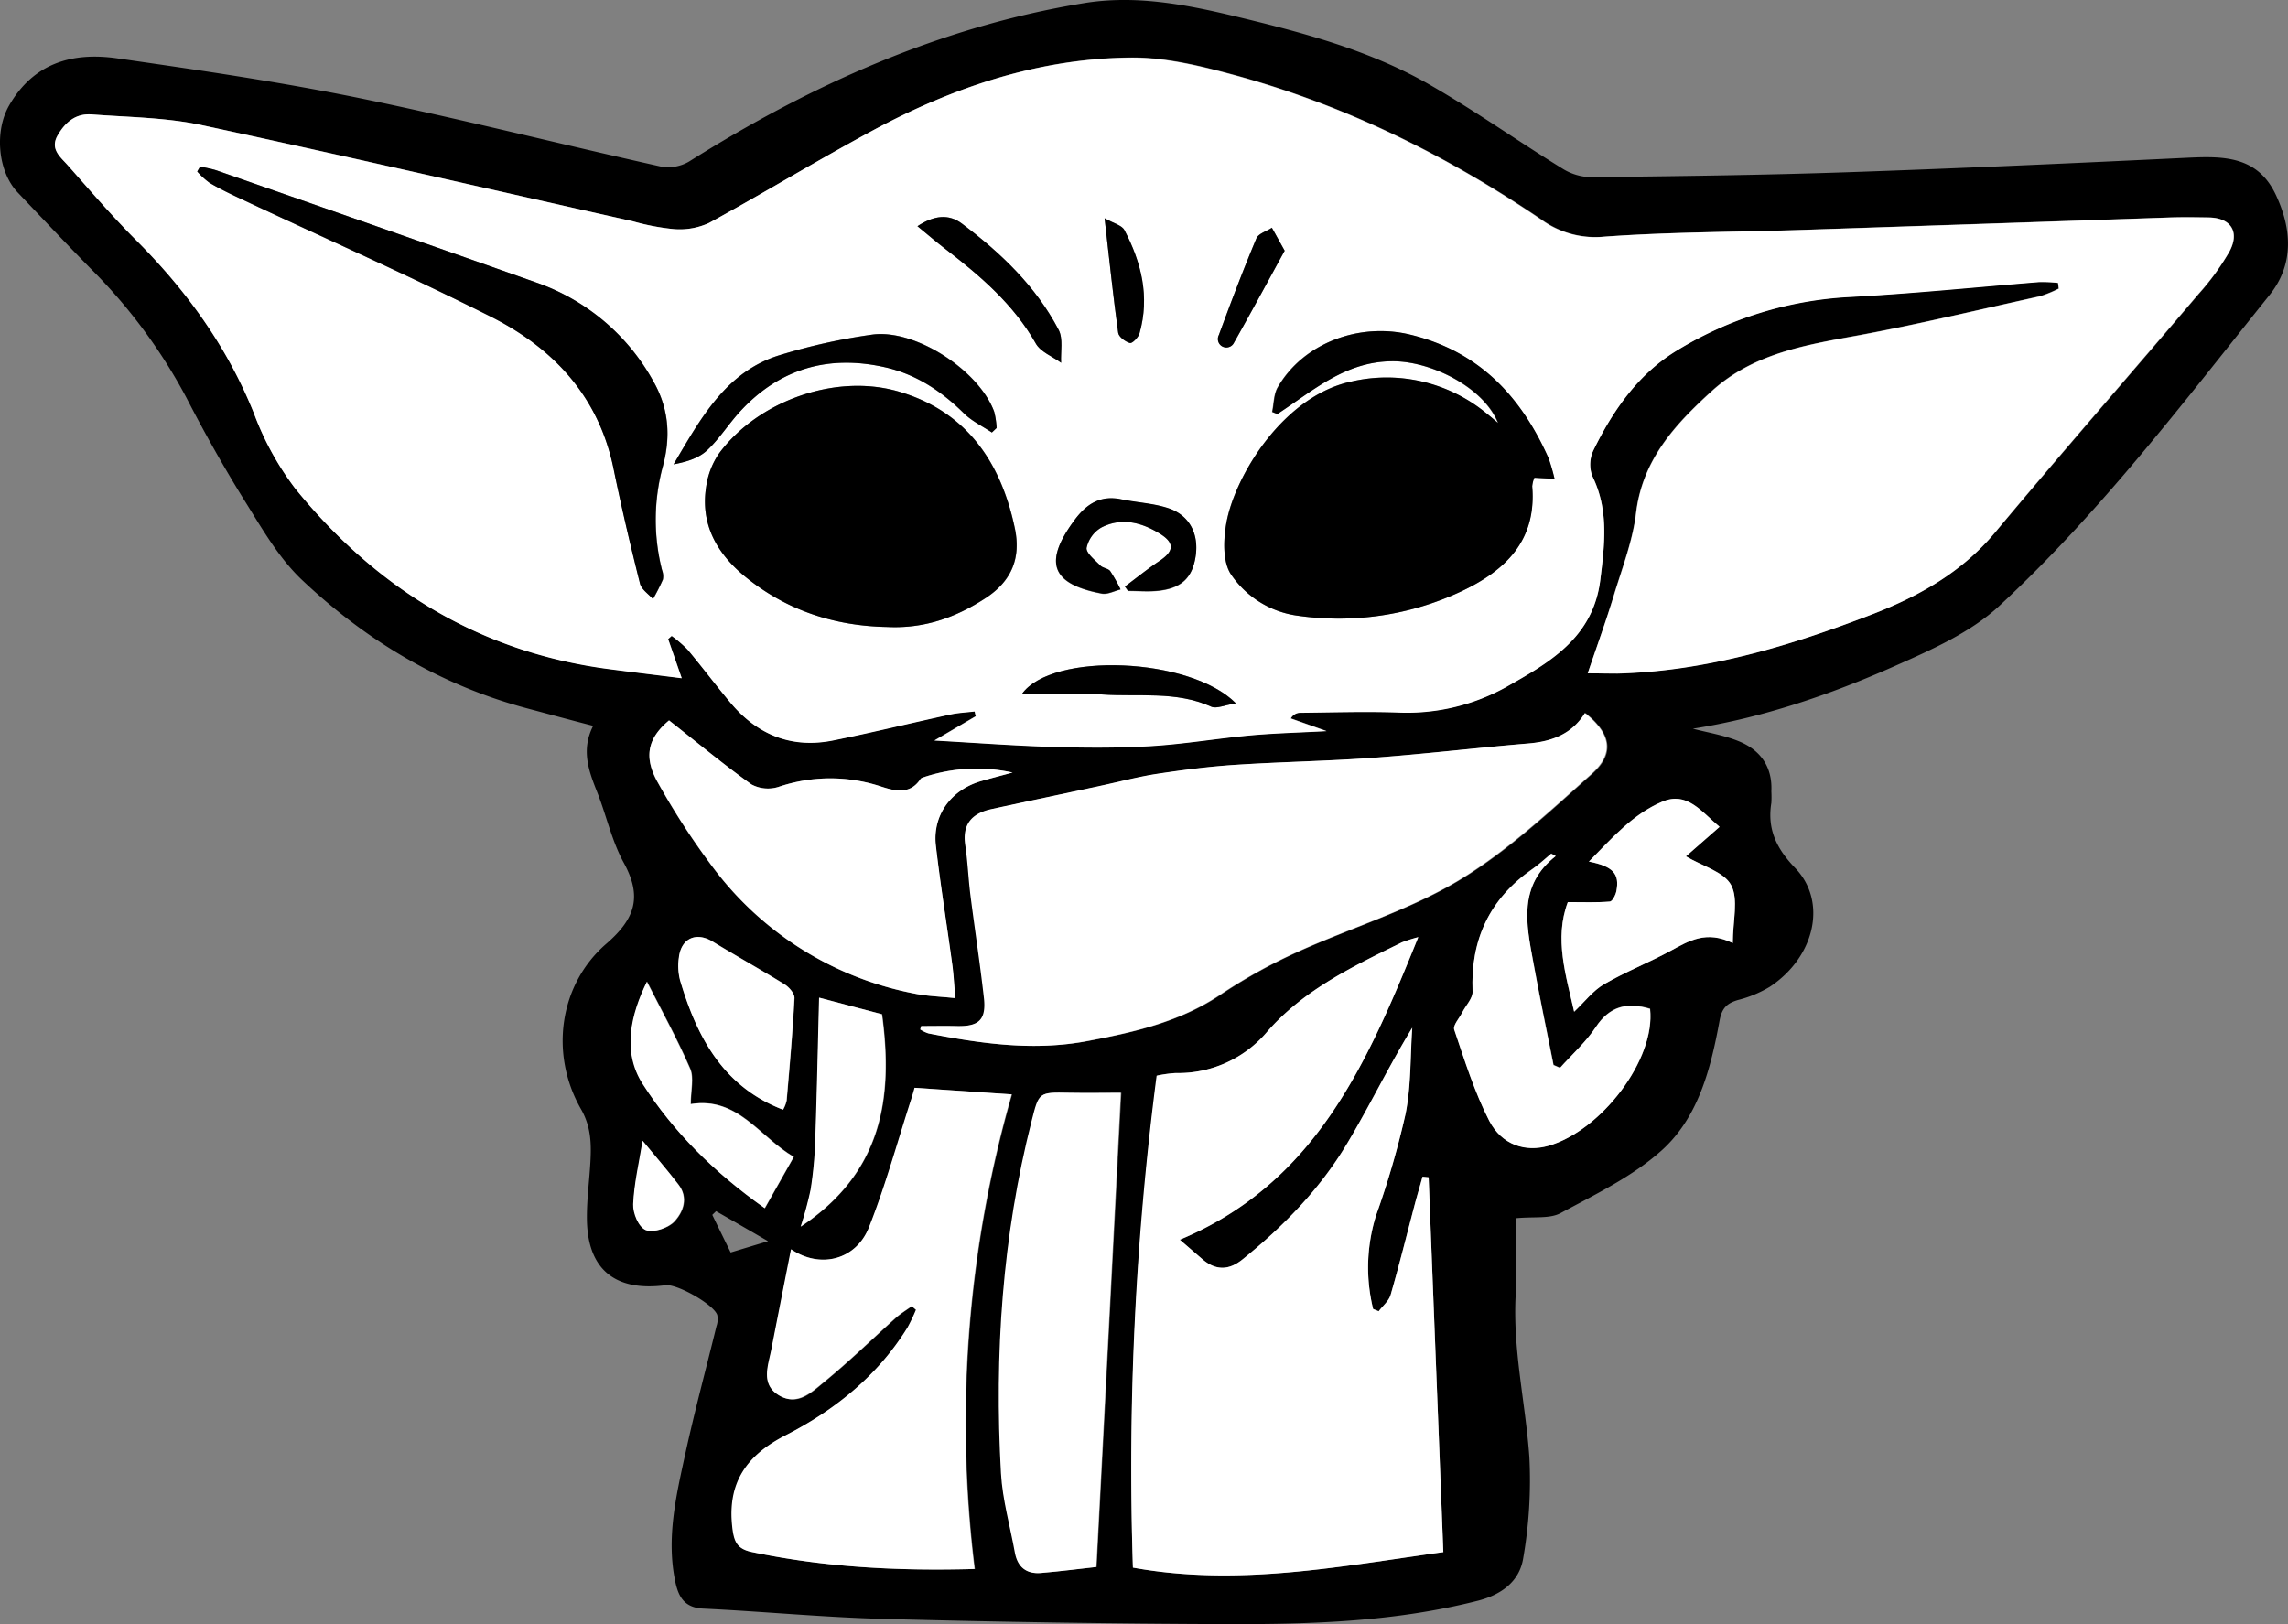 <svg xmlns="http://www.w3.org/2000/svg" viewBox="0 0 442.28 314.04"><rect x="0" y="0" width="442.28" height="314.04" fill="#808080" stroke="none"/><defs><style>.cls-1{fill:#fff;}</style></defs><title>Asset 1</title><g id="Layer_2" data-name="Layer 2"><g id="Layer_1-2" data-name="Layer 1"><path d="M293,235.56c0,4.92.24,9.78,0,14.6-.63,10.68,1.88,21,2.63,31.56a87.67,87.67,0,0,1-1.19,19.59c-.7,4.41-4.11,7-8.7,8.19-16,4.08-32.25,4.59-48.56,4.54q-33.06-.12-66.13-1c-11.71-.3-23.39-1.44-35.09-2-3.53-.16-4.74-2.12-5.38-5-1.85-8.54.12-16.82,1.92-25.06s4-16.37,6-24.56a4.09,4.09,0,0,0,.15-2.15c-.69-2.06-7.79-6.05-10-5.76-10,1.29-15.26-3.26-15.2-13.28,0-3.47.47-6.94.67-10.42s.18-6.88-1.81-10.35c-6.08-10.6-4.27-24.07,4.92-32,5.61-4.86,6.92-9.12,3.34-15.65-2.3-4.19-3.33-9.07-5.11-13.58-1.62-4.1-3.2-8.14-.8-12.88C110,139.16,106,138.06,102,137c-16.73-4.45-31.19-13.1-43.63-24.87-4.51-4.27-7.76-10-11.11-15.36-4-6.44-7.73-13.09-11.21-19.84A104.27,104.27,0,0,0,17.4,51.81c-4.72-4.82-9.34-9.72-14-14.62C-.45,33.11-1.08,25.35,1.76,20.4,6.49,12.17,14,10.05,22.58,11.27,38.31,13.53,54.07,15.82,69.63,19c19.46,4,38.71,8.88,58.1,13.2a8,8,0,0,0,5.45-.95C156.77,16.4,181.79,5.16,209.47.62,219.25-1,228.88.8,238.31,3.05c13,3.11,26.1,6.5,37.84,13.21,8.85,5.06,17.21,11,25.89,16.35a10.8,10.8,0,0,0,5.48,1.65c16.47-.19,32.94-.39,49.4-.95,21.93-.75,43.86-1.75,65.77-2.8,7-.33,13.66-.43,17.23,7.15,3.15,6.68,3.51,13.51-1.21,19.39-16.62,20.73-32.7,42-52.25,60.12-5.57,5.16-13.12,8.48-20.22,11.63-12.58,5.59-25.64,10-39,12.1,2.78.74,6,1.24,8.93,2.45,4.13,1.7,6.47,4.93,6.24,9.65a20.9,20.9,0,0,1,0,2.24c-.83,5.08,1,8.86,4.59,12.58,6.29,6.51,3.84,17.24-4.91,23a22.68,22.68,0,0,1-6.13,2.54c-2.13.63-3.11,1.54-3.56,4-1.7,9.24-4.08,18.68-11.19,25.08-5.62,5.05-12.78,8.48-19.53,12.12C299.59,235.7,296.61,235.21,293,235.56Zm14-105.36c2.34,0,4.07.05,5.8,0,17.18-.47,33.34-5.35,49.21-11.47,9-3.5,17.27-8.11,23.68-15.78,13-15.52,26.3-30.75,39.4-46.16a48.3,48.3,0,0,0,5.89-8.16c2.06-3.84.25-6.53-4-6.59-2.49,0-5-.06-7.48,0q-35.68,1.2-71.35,2.41c-12.7.42-25.44.38-38.11,1.31a17.75,17.75,0,0,1-12.08-3.35c-18.39-12.45-38.11-22.19-59.6-28-6.32-1.71-12.94-3.33-19.41-3.3-17.91.08-34.55,5.68-50.19,14.1C158,31,147.7,37.29,137.1,43.1a13.54,13.54,0,0,1-6.76,1.21,45.11,45.11,0,0,1-8-1.52c-27.8-6.23-55.55-12.65-83.4-18.61C32,22.71,24.81,22.67,17.75,22.13c-3.05-.23-5.17,1.48-6.63,4.06s.62,4.21,2,5.81c4.3,4.86,8.54,9.8,13.13,14.39C36,56.11,43.9,67,49.07,79.83a56.51,56.51,0,0,0,8.07,14.68c15.72,19.32,35.67,31.62,60.7,34.84,4.36.57,8.73,1.1,13.94,1.75-1.09-3.15-1.86-5.36-2.63-7.57l.69-.61a23.78,23.78,0,0,1,3.08,2.64c2.8,3.35,5.43,6.85,8.22,10.2,5.22,6.28,11.86,9,19.94,7.37,7.55-1.53,15-3.37,22.57-5,1.55-.34,3.16-.41,4.75-.6l.22.93-8,4.69c7.73.43,15.27,1,22.83,1.23,6.31.19,12.66.24,19-.15s12.79-1.48,19.2-2.07c4.58-.42,9.19-.53,14.78-.83l-6.92-2.45a2.11,2.11,0,0,1,1.78-1.1c6.24-.06,12.48-.26,18.71-.06a39.49,39.49,0,0,0,20.9-4.78c8.36-4.73,17-9.5,18.44-20.82.85-6.88,1.69-13.54-1.54-20.1a6.42,6.42,0,0,1,.22-5c3.84-7.83,8.79-14.93,16.43-19.47a71,71,0,0,1,32.83-10.15c12.29-.66,24.55-1.93,36.83-2.9a28.55,28.55,0,0,1,3.69.16l.14,1.11a22.74,22.74,0,0,1-3.6,1.48c-11.63,2.58-23.24,5.37-35,7.54-10.23,1.89-20.43,3.47-28.52,10.85-7.09,6.46-13.35,13.24-14.59,23.54-.64,5.34-2.65,10.54-4.24,15.75C310.51,119.93,308.74,124.81,306.91,130.2Zm-32.75,51a32.16,32.16,0,0,0-3.12,1c-9.41,4.62-18.9,9.1-26,17.22a22.56,22.56,0,0,1-17.81,8.05,24.2,24.2,0,0,0-3.63.51A586.74,586.74,0,0,0,219,303.11c20.4,3.68,40-.23,60-3-.95-24.37-1.9-48.42-2.84-72.47l-1.18-.12c-.49,1.74-1,3.47-1.46,5.21-1.55,5.87-3,11.76-4.69,17.59-.34,1.2-1.52,2.15-2.32,3.22l-1.08-.44A33.71,33.71,0,0,1,266,235a166.7,166.7,0,0,0,5.67-19.57c1.09-5.44.91-11.12,1.3-16.69-4.55,7.51-8.25,15.14-12.58,22.38-5.22,8.75-12.28,16-20.21,22.4-2.64,2.14-5.17,2.19-7.75,0l-4.39-3.79C254.26,228.78,264.26,205.71,274.16,181.2Zm-96.11,17.2-.12.67a6.67,6.67,0,0,0,1.57.76c10.2,2,20.45,3.42,30.79,1.46,8.94-1.69,17.76-3.69,25.56-8.91a103.72,103.72,0,0,1,14.64-8.16c10.41-4.75,21.62-8.08,31.37-13.9,9.37-5.59,17.56-13.29,25.78-20.62,4.53-4,3.74-7.83-1.22-11.82-2.54,4.06-6.44,5.51-11,5.89-9.92.83-19.81,2-29.74,2.75-8.94.66-17.92.79-26.87,1.38-5,.33-10.05,1-15.05,1.73-3.68.56-7.3,1.53-10.95,2.31-7.06,1.51-14.12,3-21.17,4.53-3.69.8-5.62,2.87-5,6.93.48,3.19.6,6.44,1,9.66.83,6.54,1.84,13.07,2.58,19.62.52,4.55-.9,5.87-5.43,5.73C182.5,198.35,180.27,198.4,178.05,198.4Zm10.33,105a230.56,230.56,0,0,1,7.17-91.77l-18.77-1.28c0,.08-.31,1.16-.65,2.22-2.67,8.26-5,16.68-8.15,24.73-2.52,6.39-9.49,8.08-15.08,4.28-1.29,6.55-2.56,13-3.82,19.45-.62,3.12-2.15,6.6,1.47,8.78s6.3-.59,8.68-2.54c4.82-3.93,9.29-8.31,13.93-12.47.94-.83,2-1.49,3.06-2.23l.83.71a33.94,33.94,0,0,1-1.61,3.39c-5.74,9.31-14,15.94-23.51,20.84-7.47,3.83-11.34,9.05-10.38,17.8.32,2.9,1,4.21,3.74,4.8C159.26,303,173.37,303.8,188.38,303.38Zm23.53-.41c1.64-31.36,3.22-61.82,4.77-91.69-3.14,0-6.59.06-10,0-5.86-.11-5.82-.13-7.21,5.35-5.7,22.41-7.24,45.2-5.95,68.2.29,5.16,1.77,10.26,2.69,15.38.51,2.81,2.24,4.15,5,3.92C205,303.81,208.8,303.31,211.91,303ZM129.33,139.3c-4,3.35-5.07,7-2.1,12.17a143.18,143.18,0,0,0,10.59,16.28,63.63,63.63,0,0,0,39.09,24.4c2.36.48,4.82.54,7.73.85-.24-2.61-.33-4.58-.6-6.52-1-7.64-2.27-15.27-3.16-22.93-.7-5.93,2.94-10.86,8.82-12.54,2-.58,4-1.09,6-1.63a32.15,32.15,0,0,0-17.45,1,.74.74,0,0,0-.31.21c-2,3.09-4.91,2.39-7.64,1.5a31.19,31.19,0,0,0-19.82.06,6.75,6.75,0,0,1-5.24-.47C139.85,147.81,134.72,143.53,129.33,139.3Zm171.4,26.23-.85-.51c-1.22,1-2.37,2.14-3.68,3-8.23,5.74-11.93,13.61-11.52,23.63.05,1.33-1.33,2.71-2,4.08-.57,1.11-1.83,2.48-1.55,3.31,2,6,3.91,12.06,6.77,17.63,2.41,4.69,7,6.1,11.44,4.84,10.16-2.89,20.75-16.67,19.64-26.49-4.34-1.31-7.78-.57-10.5,3.56-1.9,2.88-4.58,5.26-6.9,7.86l-1.26-.55c-1.32-6.66-2.72-13.31-3.93-20C295,178.65,293.45,171.23,300.73,165.53Zm31.67-5.65c-3.65-3.09-6.33-6.87-11.08-4.87-5.69,2.4-9.69,7-14.19,11.58,4.7.93,6,2.38,5.31,5.74-.15.75-.79,2-1.28,2-2.57.21-5.16.1-8.1.1-2.66,7.08-.36,14.14,1.22,21.2,2-1.92,3.65-4.08,5.79-5.32,4.15-2.41,8.66-4.18,12.88-6.47,3.52-1.91,6.89-4,12-1.48,0-4.33,1.14-8.48-.33-11.23-1.37-2.57-5.52-3.64-8.73-5.55Zm-181,54.69a6.08,6.08,0,0,0,.69-1.79c.57-6.58,1.16-13.17,1.51-19.77,0-.88-1-2.14-1.92-2.69-4.55-2.82-9.24-5.42-13.81-8.21-3.18-2-6.15-.7-6.6,3a11.27,11.27,0,0,0,.23,4.45C134.73,200.54,139.79,210.12,151.36,214.57Zm7-21.66c-.25,9.74-.44,18.9-.76,28.05a76.66,76.66,0,0,1-.88,9.08,71,71,0,0,1-1.92,7.14c15.59-10.35,17.93-24.66,15.7-41.06Zm-10.51,40.7,5.6-9.93c-6.69-3.9-10.8-11.69-19.92-10.21,0-2.65.66-5.08-.12-6.87-2.49-5.73-5.52-11.22-8.34-16.8-3,6.2-4.87,13.44-.81,19.78C130.14,218.79,137.93,226.62,147.82,233.61Zm-23.61-13c-.69,4.28-1.65,8.27-1.82,12.28-.07,1.72,1.14,4.49,2.46,5s4.26-.38,5.45-1.64c1.73-1.83,2.8-4.58.85-7.14C129.07,226.33,126.8,223.73,124.21,220.57ZM148.47,240c-3.76-2.18-6.9-4-10.05-5.8l-.73.71c1.19,2.46,2.39,4.91,3.55,7.27Z"/><path class="cls-1" d="M306.91,130.2c1.83-5.39,3.6-10.27,5.12-15.22,1.59-5.21,3.6-10.41,4.24-15.75,1.24-10.3,7.5-17.08,14.59-23.54,8.09-7.38,18.29-9,28.52-10.85,11.72-2.17,23.33-5,35-7.54a22.74,22.74,0,0,0,3.6-1.48l-.14-1.11a28.55,28.55,0,0,0-3.69-.16c-12.28,1-24.54,2.24-36.83,2.9A71,71,0,0,0,324.45,67.6c-7.64,4.54-12.59,11.64-16.43,19.47a6.42,6.42,0,0,0-.22,5c3.23,6.56,2.39,13.22,1.54,20.1-1.41,11.32-10.08,16.09-18.44,20.82a39.49,39.49,0,0,1-20.9,4.78c-6.23-.2-12.47,0-18.71.06a2.11,2.11,0,0,0-1.78,1.1l6.92,2.45c-5.59.3-10.2.41-14.78.83-6.41.59-12.79,1.69-19.2,2.07s-12.66.34-19,.15c-7.56-.23-15.1-.8-22.83-1.23l8-4.69-.22-.93c-1.59.19-3.2.26-4.75.6-7.53,1.63-15,3.47-22.57,5-8.08,1.63-14.72-1.09-19.94-7.37-2.79-3.35-5.42-6.85-8.22-10.2a23.78,23.78,0,0,0-3.08-2.64l-.69.61c.77,2.21,1.54,4.42,2.63,7.57-5.21-.65-9.58-1.18-13.94-1.75-25-3.22-45-15.52-60.7-34.84a56.51,56.51,0,0,1-8.07-14.68C43.9,67,36,56.11,26.28,46.39,21.69,41.8,17.45,36.86,13.15,32c-1.41-1.6-3.56-3.11-2-5.81s3.58-4.29,6.63-4.06c7.06.54,14.26.58,21.14,2.05,27.85,6,55.6,12.38,83.4,18.61a45.11,45.11,0,0,0,8,1.52,13.54,13.54,0,0,0,6.76-1.21C147.7,37.29,158,31,168.67,25.25c15.64-8.42,32.28-14,50.19-14.1,6.47,0,13.09,1.59,19.41,3.3,21.49,5.79,41.21,15.53,59.6,28A17.75,17.75,0,0,0,310,45.78c12.67-.93,25.41-.89,38.11-1.31q35.67-1.17,71.35-2.41c2.49-.08,5-.05,7.48,0,4.25.06,6.06,2.75,4,6.59A48.3,48.3,0,0,1,425,56.79C411.9,72.2,398.57,87.43,385.6,103c-6.41,7.67-14.64,12.28-23.68,15.78-15.87,6.12-32,11-49.21,11.47C311,130.25,309.25,130.2,306.91,130.2ZM300.5,92.59a38.62,38.62,0,0,0-1.22-4c-5.34-12-13.45-20.67-26.78-23.89-9.72-2.35-20.58,1.56-25.56,10.21-.77,1.34-.73,3.15-1.07,4.75l1,.4c6.93-4.52,13.15-10.21,22.33-10.2,7.59,0,17.64,5.14,20.33,11.94-1-.81-1.71-1.46-2.49-2.06a30.23,30.23,0,0,0-25.67-6C248.15,76.4,238.69,92,237.05,101.11c-.58,3.25-.74,7.57.93,10A18.55,18.55,0,0,0,251,119.07a55.83,55.83,0,0,0,31.29-4.65c8.62-4,14.74-9.82,13.87-20.37a5.25,5.25,0,0,1,.42-1.68ZM171.55,121.23c7,.34,13.15-1.77,19-5.59,5.12-3.34,6.82-7.85,5.65-13.45-2.68-12.82-9.36-22.64-22.42-26.47-12.2-3.58-27.21,1.78-34.75,11.94a15.11,15.11,0,0,0-2.52,6.44c-1.15,7.26,2.07,12.9,7.46,17.34C152,118,161.27,121.05,171.55,121.23ZM38.7,32.19l-.55,1a14.85,14.85,0,0,0,2.43,2.21c2.05,1.18,4.18,2.22,6.32,3.22,16,7.52,32.18,14.69,48,22.63,12.15,6.12,20.89,15.51,23.74,29.47,1.52,7.42,3.26,14.8,5.1,22.14.28,1.13,1.64,2,2.5,3a39.45,39.45,0,0,0,1.92-3.78,3.4,3.4,0,0,0-.17-1.84,39.51,39.51,0,0,1,.13-19.94c1.56-5.71,1.26-11.2-1.81-16.56a41.34,41.34,0,0,0-22.66-19.1C83.11,47.34,62.56,40.19,42,33,40.94,32.63,39.81,32.46,38.7,32.19Zm153,51.44.94-.89a15.55,15.55,0,0,0-.47-3.15c-2.91-8-15.19-16-23.52-14.91a115.19,115.19,0,0,0-17.78,3.93c-10.54,3.18-15.42,12.3-20.67,21.16,2.42-.46,4.8-1.16,6.43-2.67,2.45-2.27,4.25-5.22,6.54-7.68,7.61-8.2,17-10.86,27.82-8.44,6,1.34,10.93,4.63,15.3,8.93C187.86,81.43,189.92,82.41,191.74,83.63Zm25.72,29.78.62.89c1.86,0,3.74.15,5.59,0,4.73-.45,6.87-2.47,7.49-6.81s-1.23-7.83-5.31-9.18c-2.91-1-6.08-1.09-9.1-1.72-4.14-.86-6.86,1-9.17,4.23-5.84,8-4.31,12.14,5.44,14,1.12.21,2.4-.51,3.61-.8a30.13,30.13,0,0,0-2-3.55c-.41-.53-1.43-.57-1.92-1.08-1-1.06-2.77-2.39-2.64-3.41A6,6,0,0,1,212.9,102c3.89-2,7.79-1,11.32,1.2,2.89,1.79,2.72,3.4-.09,5.27C221.83,110,219.68,111.75,217.46,113.41ZM177.35,43.74c2,1.63,3.66,3.07,5.42,4.42,6.75,5.18,13.13,10.65,17.44,18.23.95,1.66,3.24,2.53,4.91,3.76-.12-2.14.43-4.64-.48-6.37-4.41-8.44-11.18-14.88-18.7-20.54C183.4,41.33,180.57,41.62,177.35,43.74ZM238.9,136c-8.76-8.94-35.61-10-41.34-1.78,5.53,0,10.59-.27,15.61.07,7,.48,14.19-.71,21,2.35C235.14,137.1,236.72,136.33,238.9,136ZM213.52,42.2c.92,8,1.66,15.1,2.63,22.14.1.78,1.36,1.7,2.25,2,.44.12,1.63-1.06,1.86-1.83,2-7.07.39-13.7-2.91-20C216.87,43.57,215.31,43.23,213.52,42.2Zm34.81,6.28c-1.13-2-1.79-3.25-2.46-4.47-1,.69-2.62,1.14-3,2.09-2.58,6.15-4.94,12.4-7.25,18.66a1.64,1.64,0,0,0,2.81,1.68C241.81,60.47,245.08,54.42,248.33,48.48Z"/><path class="cls-1" d="M274.16,181.2c-9.9,24.51-19.9,47.58-46.09,58.51l4.39,3.79c2.58,2.2,5.11,2.15,7.75,0,7.93-6.4,15-13.65,20.21-22.4,4.33-7.24,8-14.87,12.58-22.38-.39,5.57-.21,11.25-1.3,16.69A166.7,166.7,0,0,1,266,235a33.71,33.71,0,0,0-.57,18.11l1.08.44c.8-1.07,2-2,2.32-3.22,1.68-5.83,3.14-11.72,4.69-17.59.46-1.74,1-3.47,1.46-5.21l1.18.12c.94,24.05,1.89,48.1,2.84,72.47-20,2.77-39.62,6.68-60,3A586.74,586.74,0,0,1,223.58,208a24.2,24.2,0,0,1,3.63-.51A22.56,22.56,0,0,0,245,199.42c7.12-8.12,16.61-12.6,26-17.22A32.16,32.16,0,0,1,274.16,181.2Z"/><path class="cls-1" d="M178.05,198.4c2.22,0,4.45-.05,6.68,0,4.53.14,6-1.18,5.43-5.73-.74-6.55-1.75-13.08-2.58-19.62-.4-3.22-.52-6.47-1-9.66-.6-4.06,1.33-6.13,5-6.93,7.05-1.54,14.11-3,21.17-4.53,3.65-.78,7.27-1.75,10.95-2.31,5-.76,10-1.4,15.05-1.73,8.95-.59,17.93-.72,26.87-1.38,9.93-.73,19.82-1.92,29.74-2.75,4.6-.38,8.5-1.83,11-5.89,5,4,5.75,7.78,1.22,11.82-8.22,7.33-16.41,15-25.78,20.62-9.75,5.82-21,9.15-31.37,13.9a103.72,103.72,0,0,0-14.64,8.16c-7.8,5.22-16.62,7.22-25.56,8.91-10.34,2-20.59.52-30.79-1.46a6.67,6.67,0,0,1-1.57-.76Z"/><path class="cls-1" d="M188.38,303.38c-15,.42-29.12-.34-43.09-3.29-2.76-.59-3.42-1.9-3.74-4.8-1-8.75,2.91-14,10.38-17.8,9.54-4.9,17.77-11.53,23.51-20.84a33.94,33.94,0,0,0,1.61-3.39l-.83-.71c-1,.74-2.12,1.4-3.06,2.23-4.64,4.16-9.11,8.54-13.93,12.47-2.38,1.95-5.16,4.66-8.68,2.54s-2.09-5.66-1.47-8.78c1.26-6.45,2.53-12.9,3.82-19.45,5.59,3.8,12.56,2.11,15.08-4.28,3.19-8.05,5.48-16.47,8.15-24.73.34-1.06.63-2.14.65-2.22l18.77,1.28A230.56,230.56,0,0,0,188.38,303.38Z"/><path class="cls-1" d="M211.91,303c-3.11.34-6.91.84-10.73,1.15-2.76.23-4.49-1.11-5-3.92-.92-5.12-2.4-10.22-2.69-15.38-1.29-23,.25-45.79,5.95-68.2,1.39-5.48,1.35-5.46,7.21-5.35,3.44.07,6.89,0,10,0C215.13,241.15,213.55,271.61,211.91,303Z"/><path class="cls-1" d="M129.33,139.3c5.39,4.23,10.52,8.51,15.95,12.38a6.75,6.75,0,0,0,5.24.47,31.19,31.19,0,0,1,19.82-.06c2.73.89,5.6,1.59,7.64-1.5a.74.74,0,0,1,.31-.21,32.15,32.15,0,0,1,17.45-1c-2,.54-4,1.05-6,1.63-5.88,1.68-9.52,6.61-8.82,12.54.89,7.66,2.12,15.29,3.16,22.93.27,1.94.36,3.91.6,6.52-2.91-.31-5.37-.37-7.73-.85a63.63,63.63,0,0,1-39.09-24.4,143.18,143.18,0,0,1-10.59-16.28C124.26,146.27,125.31,142.65,129.33,139.3Z"/><path class="cls-1" d="M300.73,165.53c-7.28,5.7-5.69,13.12-4.37,20.42,1.21,6.68,2.61,13.33,3.93,20l1.26.55c2.32-2.6,5-5,6.9-7.86,2.72-4.13,6.16-4.87,10.5-3.56,1.11,9.82-9.48,23.6-19.64,26.49-4.44,1.26-9-.15-11.44-4.84-2.86-5.57-4.74-11.67-6.77-17.63-.28-.83,1-2.2,1.55-3.31.7-1.37,2.08-2.75,2-4.08-.41-10,3.29-17.89,11.52-23.63,1.31-.91,2.46-2,3.68-3Z"/><path class="cls-1" d="M332.4,159.88l-6.5,5.7c3.21,1.91,7.36,3,8.73,5.55,1.47,2.75.33,6.9.33,11.23-5.12-2.51-8.49-.43-12,1.48-4.22,2.29-8.73,4.06-12.88,6.47-2.14,1.24-3.75,3.4-5.79,5.32-1.58-7.06-3.88-14.12-1.22-21.2,2.94,0,5.53.11,8.1-.1.49,0,1.13-1.25,1.28-2,.65-3.36-.61-4.81-5.31-5.74,4.5-4.55,8.5-9.18,14.19-11.58C326.07,153,328.75,156.79,332.4,159.88Z"/><path class="cls-1" d="M151.36,214.57c-11.57-4.45-16.63-14-19.9-25a11.27,11.27,0,0,1-.23-4.45c.45-3.75,3.42-5,6.6-3,4.57,2.79,9.26,5.39,13.81,8.21.89.55,2,1.81,1.92,2.69-.35,6.6-.94,13.19-1.51,19.77A6.08,6.08,0,0,1,151.36,214.57Z"/><path class="cls-1" d="M158.33,192.91l12.14,3.21c2.23,16.4-.11,30.71-15.7,41.06a71,71,0,0,0,1.92-7.14,76.66,76.66,0,0,0,.88-9.08C157.89,211.81,158.08,202.65,158.33,192.91Z"/><path class="cls-1" d="M147.82,233.61c-9.89-7-17.68-14.82-23.59-24-4.06-6.34-2.23-13.58.81-19.78,2.82,5.58,5.85,11.07,8.34,16.8.78,1.79.12,4.22.12,6.87,9.12-1.48,13.23,6.31,19.92,10.21Z"/><path class="cls-1" d="M124.21,220.57c2.59,3.16,4.86,5.76,6.94,8.5,1.95,2.56.88,5.31-.85,7.14-1.19,1.26-4,2.2-5.45,1.64s-2.53-3.28-2.46-5C122.56,228.84,123.52,224.85,124.21,220.57Z"/><path d="M300.5,92.59l-3.89-.22a5.25,5.25,0,0,0-.42,1.68c.87,10.55-5.25,16.34-13.87,20.37A55.83,55.83,0,0,1,251,119.07,18.55,18.55,0,0,1,238,111.12c-1.67-2.44-1.51-6.76-.93-10,1.64-9.14,11.1-24.71,24.37-27.39a30.23,30.23,0,0,1,25.67,6c.78.6,1.52,1.25,2.49,2.06-2.69-6.8-12.74-11.93-20.33-11.94-9.18,0-15.4,5.68-22.33,10.2l-1-.4c.34-1.6.3-3.41,1.07-4.75,5-8.65,15.84-12.56,25.56-10.21,13.33,3.22,21.44,11.92,26.78,23.89A38.62,38.62,0,0,1,300.5,92.59Z"/><path d="M171.55,121.23c-10.28-.18-19.6-3.23-27.58-9.79-5.39-4.44-8.61-10.08-7.46-17.34A15.11,15.11,0,0,1,139,87.66c7.54-10.16,22.55-15.52,34.75-11.94,13.06,3.83,19.74,13.65,22.42,26.47,1.17,5.6-.53,10.11-5.65,13.45C184.7,119.46,178.55,121.57,171.55,121.23Z"/><path d="M38.7,32.19c1.11.27,2.24.44,3.31.81,20.55,7.19,41.1,14.34,61.61,21.61a41.34,41.34,0,0,1,22.66,19.1c3.07,5.36,3.37,10.85,1.81,16.56a39.51,39.51,0,0,0-.13,19.94,3.4,3.4,0,0,1,.17,1.84,39.45,39.45,0,0,1-1.92,3.78c-.86-1-2.22-1.84-2.5-3-1.84-7.34-3.58-14.72-5.1-22.14-2.85-14-11.59-23.35-23.74-29.47-15.79-7.94-32-15.11-48-22.63-2.14-1-4.27-2-6.32-3.22a14.85,14.85,0,0,1-2.43-2.21Z"/><path d="M191.74,83.63c-1.82-1.22-3.88-2.2-5.41-3.72C182,75.61,177,72.32,171,71c-10.8-2.42-20.21.24-27.82,8.44-2.29,2.46-4.09,5.41-6.54,7.68-1.63,1.51-4,2.21-6.43,2.67,5.25-8.86,10.13-18,20.67-21.16a115.19,115.19,0,0,1,17.78-3.93c8.33-1.11,20.61,7,23.52,14.91a15.55,15.55,0,0,1,.47,3.15Z"/><path d="M217.46,113.41c2.22-1.66,4.37-3.41,6.67-4.94,2.81-1.87,3-3.48.09-5.27-3.53-2.19-7.43-3.22-11.32-1.2a6,6,0,0,0-2.85,3.92c-.13,1,1.6,2.35,2.64,3.41.49.51,1.51.55,1.92,1.08a30.13,30.13,0,0,1,2,3.55c-1.21.29-2.49,1-3.61.8-9.75-1.83-11.28-6-5.44-14,2.31-3.18,5-5.09,9.17-4.23,3,.63,6.19.76,9.1,1.72,4.08,1.35,5.91,4.93,5.31,9.18s-2.76,6.36-7.49,6.81c-1.85.18-3.73,0-5.59,0Z"/><path d="M177.35,43.74c3.22-2.12,6.05-2.41,8.59-.5,7.52,5.66,14.29,12.1,18.7,20.54.91,1.73.36,4.23.48,6.37-1.67-1.23-4-2.1-4.91-3.76-4.31-7.58-10.69-13-17.44-18.23C181,46.81,179.34,45.37,177.35,43.74Z"/><path d="M238.9,136c-2.18.33-3.76,1.1-4.78.64-6.76-3.06-14-1.87-21-2.35-5-.34-10.08-.07-15.61-.07C203.29,126,230.14,127.06,238.9,136Z"/><path d="M213.52,42.2c1.79,1,3.35,1.37,3.83,2.28,3.3,6.28,4.94,12.91,2.91,20-.23.77-1.42,2-1.86,1.83-.89-.25-2.15-1.17-2.25-2C215.18,57.3,214.44,50.23,213.52,42.2Z"/><path d="M248.33,48.48c-3.25,5.94-6.52,12-9.92,18a1.64,1.64,0,0,1-2.81-1.68c2.31-6.26,4.67-12.51,7.25-18.66.4-1,2-1.4,3-2.09C246.54,45.23,247.2,46.44,248.33,48.48Z"/></g></g></svg>